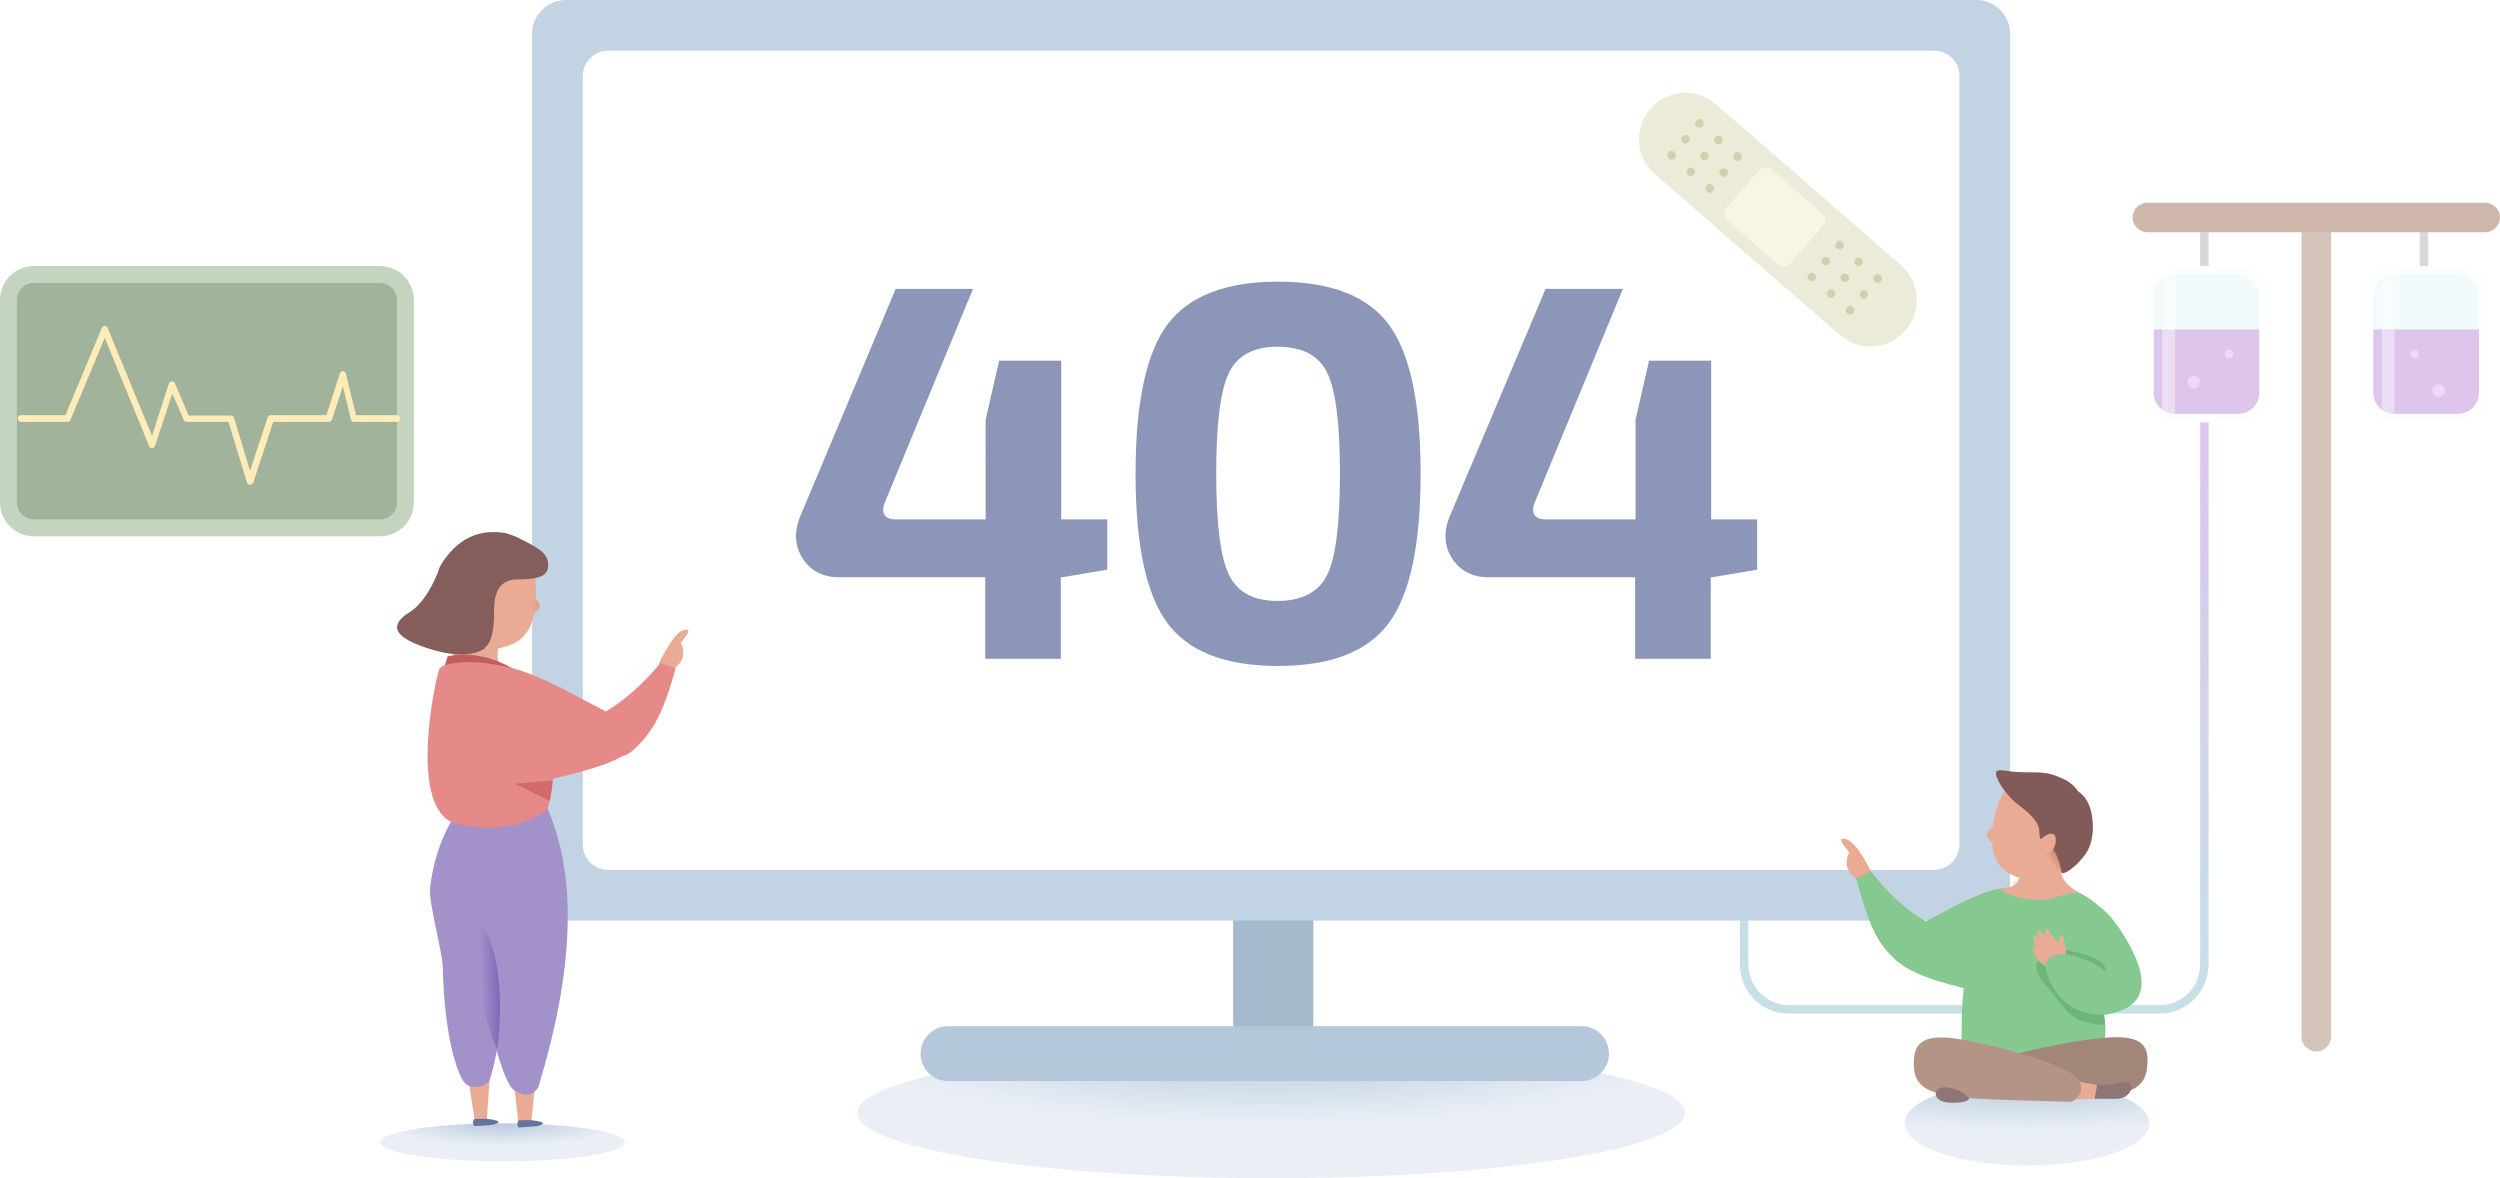 <?xml version="1.0" encoding="utf-8"?>
<!-- Generator: Adobe Illustrator 22.1.0, SVG Export Plug-In . SVG Version: 6.00 Build 0)  -->
<svg version="1.1" id="Layer_1" xmlns="http://www.w3.org/2000/svg" xmlns:xlink="http://www.w3.org/1999/xlink" x="0px" y="0px"
	 viewBox="0 0 592 279" style="enable-background:new 0 0 592 279;" xml:space="preserve">
<style type="text/css">
	.st0{fill:url(#Path_1_);}
	.st1{fill:url(#Oval-12_2_);}
	.st2{fill:#A5B9CD;}
	.st3{fill:#C2D3E4;}
	.st4{fill:#B4C7DB;}
	.st5{fill:#FFFFFF;}
	.st6{fill:#8B96B9;}
	.st7{fill:#ECEAD8;}
	.st8{fill:#F7F5E3;}
	.st9{fill:#D3CFAE;}
	.st10{fill:#C4D4BF;}
	.st11{fill:#A1B49B;}
	.st12{fill:url(#Oval-12_3_);}
	.st13{fill:#EAAB95;}
	.st14{fill:#677499;}
	.st15{fill:#A391CA;}
	.st16{fill:url(#Path-29_1_);}
	.st17{fill:#C15D5D;}
	.st18{fill:#E58989;}
	.st19{fill:#855E5B;}
	.st20{fill:#D36969;}
	.st21{fill:url(#Path-14_2_);}
	.st22{fill:#D4C3B9;}
	.st23{fill:#FDFFFF;}
	.st24{fill:#D8D8D8;}
	.st25{fill:#DDC5EC;}
	.st26{fill:#CAE4E9;fill-opacity:0.207;}
	.st27{fill:#FFFFFF;fill-opacity:0.415;}
	.st28{fill:#EED8FC;}
	.st29{fill:#CEB7AA;}
	.st30{fill:url(#Oval-12-Copy_1_);}
	.st31{fill:#85C991;}
	.st32{filter:url(#Adobe_OpacityMaskFilter);}
	.st33{mask:url(#mask-10_1_);fill:url(#SVGID_1_);}
	.st34{fill:#A3867A;}
	.st35{fill:#6EB57A;}
	.st36{fill:#B39487;}
	.st37{fill:#8D7676;}
	.st38{fill:url(#Path-14_3_);}
	.st39{fill:#825B58;}
	.st40{fill:url(#Path-10_1_);}
	.st41{fill:#FFECB9;}
</style>
<title>Group 13</title>
<desc>Created with Sketch.</desc>
<linearGradient id="Path_1_" gradientUnits="userSpaceOnUse" x1="180.86" y1="252.955" x2="180.86" y2="251.955" gradientTransform="matrix(111 0 0 -141.863 -19608 35983.18)">
	<stop  offset="0" style="stop-color:#DDC5EC"/>
	<stop  offset="1" style="stop-color:#C6E1E6"/>
</linearGradient>
<path id="Path" class="st0" d="M521,100.2l2-2.1v130.2c0,6.4-5.1,11.7-11.5,11.7h-88c-6.4,0-11.5-5.2-11.5-11.7v-14h2v14
	c0,5.3,4.3,9.7,9.5,9.7h88c5.2,0,9.5-4.3,9.5-9.7V100.2z M523,98.1v130.2c0,6.4-5.1,11.7-11.5,11.7h-88c-6.4,0-11.5-5.2-11.5-11.7
	v-14h2v14c0,5.3,4.3,9.7,9.5,9.7h88c5.2,0,9.5-4.3,9.5-9.7V100.2L523,98.1z"/>
<g id="Group-12" transform="translate(126, 0)">
	
		<radialGradient id="Oval-12_2_" cx="55.661" cy="251.659" r="0.595" gradientTransform="matrix(1.898199e-15 31 163.587 -1.001684e-14 -40993.176 -1477.5)" gradientUnits="userSpaceOnUse">
		<stop  offset="0" style="stop-color:#B9CADE"/>
		<stop  offset="1" style="stop-color:#EAEFF5"/>
	</radialGradient>
	<ellipse id="Oval-12" class="st1" cx="175" cy="263.5" rx="98" ry="15.5"/>
	<path id="Rectangle-Copy" class="st2" d="M174,87h3c4.4,0,8,3.6,8,8v147c0,4.4-3.6,8-8,8h-3c-4.4,0-8-3.6-8-8V95
		C166,90.6,169.6,87,174,87z"/>
	<path id="Rectangle" class="st3" d="M8,0h334c4.4,0,8,3.6,8,8v202c0,4.4-3.6,8-8,8H8c-4.4,0-8-3.6-8-8V8C0,3.6,3.6,0,8,0z"/>
	<path id="Rectangle-Copy-3" class="st4" d="M255,249.5L255,249.5c0,3.6-2.9,6.5-6.5,6.5h-150c-3.6,0-6.5-2.9-6.5-6.5l0,0
		c0-3.6,2.9-6.5,6.5-6.5h150C252.1,243,255,245.9,255,249.5z"/>
	<path id="Rectangle_1_" class="st5" d="M18,12h314c3.3,0,6,2.7,6,6v182c0,3.3-2.7,6-6,6H18c-3.3,0-6-2.7-6-6V18
		C12,14.7,14.7,12,18,12z"/>
	<path id="_x34_04" class="st6" d="M136.2,123v11.9l-10.7,1.8h-0.3V156h-17.9v-19.3H72.7c-3.8,0-6.7-1.5-8.6-4.4
		c-1.9-3-2.1-6.2-0.7-9.8l22.7-54.1h18.3l-20.8,50.4c-0.6,1.4-0.6,2.5-0.1,3.2s1.4,1,2.7,1h21.2V99.4l3.2-14h14.7V123H136.2z
		 M176.6,66.7c12.5,0,21.3,3.4,26.3,10.2c5,6.8,7.5,18.5,7.5,35.3s-2.5,28.5-7.5,35.3c-5,6.8-13.8,10.2-26.3,10.2
		c-12.4,0-21.2-3.4-26.2-10.2c-5-6.8-7.5-18.5-7.5-35.3s2.5-28.5,7.5-35.3C155.5,70.1,164.2,66.7,176.6,66.7z M176.5,82.1
		c-5.7,0-9.5,2.1-11.5,6.2c-2,4.1-3,12.1-3,23.9s1,19.8,3,23.9c2,4.1,5.8,6.2,11.5,6.2c5.8,0,9.8-2.1,11.8-6.2c2-4.1,3-12.1,3-23.9
		s-1-19.8-3-23.9C186.3,84.1,182.3,82.1,176.5,82.1z M290.1,123v11.9l-10.7,1.8h-0.3V156h-17.9v-19.3h-34.7c-3.8,0-6.7-1.5-8.6-4.4
		s-2.1-6.2-0.7-9.8L240,68.4h18.3l-20.8,50.4c-0.6,1.4-0.6,2.5-0.1,3.2c0.5,0.7,1.4,1,2.7,1h21.2V99.4l3.2-14h14.7V123H290.1z"/>
	
		<g id="Group-10" transform="translate(295, 52) rotate(-49) translate(-295, -52) translate(284, 12)">
		<path id="Rectangle_2_" class="st7" d="M11,0L11,0c6.1,0,11,4.9,11,11l0,58c0,6.1-4.9,11-11,11l0,0C4.9,80,0,75.1,0,69l0-58
			C0,4.9,4.9,0,11,0z"/>
		<path id="Rectangle_3_" class="st8" d="M5,29l12,0c1.1,0,2,0.9,2,2l0,16c0,1.1-0.9,2-2,2L5,49c-1.1,0-2-0.9-2-2l0-16
			C3,29.9,3.9,29,5,29z"/>
		<g id="Group-4" transform="translate(5, 54)">
			<circle id="Oval" class="st9" cx="1" cy="1" r="1"/>
			<circle id="Oval_1_" class="st9" cx="6" cy="1" r="1"/>
			<circle id="Oval_2_" class="st9" cx="11" cy="1" r="1"/>
			<circle id="Oval_3_" class="st9" cx="1" cy="7" r="1"/>
			<circle id="Oval_4_" class="st9" cx="6" cy="7" r="1"/>
			<circle id="Oval_5_" class="st9" cx="11" cy="7" r="1"/>
			<circle id="Oval_6_" class="st9" cx="1" cy="13" r="1"/>
			<circle id="Oval_7_" class="st9" cx="6" cy="13" r="1"/>
			<circle id="Oval_8_" class="st9" cx="11" cy="13" r="1"/>
		</g>
		<g id="Group-9" transform="translate(5, 10)">
			<circle id="Oval_9_" class="st9" cx="1" cy="1" r="1"/>
			<circle id="Oval_10_" class="st9" cx="6" cy="1" r="1"/>
			<circle id="Oval_11_" class="st9" cx="11" cy="1" r="1"/>
			<circle id="Oval_12_" class="st9" cx="1" cy="7" r="1"/>
			<circle id="Oval_13_" class="st9" cx="6" cy="7" r="1"/>
			<circle id="Oval_14_" class="st9" cx="11" cy="7" r="1"/>
			<circle id="Oval_15_" class="st9" cx="1" cy="13" r="1"/>
			<circle id="Oval_16_" class="st9" cx="6" cy="13" r="1"/>
			<circle id="Oval_17_" class="st9" cx="11" cy="13" r="1"/>
		</g>
	</g>
</g>
<path id="Rectangle-Copy-8" class="st10" d="M8,63h82c4.4,0,8,3.6,8,8v48c0,4.4-3.6,8-8,8H8c-4.4,0-8-3.6-8-8V71C0,66.6,3.6,63,8,63
	z"/>
<path id="Rectangle-Copy-9" class="st11" d="M8,67h82c2.2,0,4,1.8,4,4v48c0,2.2-1.8,4-4,4H8c-2.2,0-4-1.8-4-4V71C4,68.8,5.8,67,8,67
	z"/>
<g id="Group-8" transform="translate(90, 126)">
	<g id="Group">
		
			<radialGradient id="Oval-12_3_" cx="89.611" cy="122.939" r="0.595" gradientTransform="matrix(5.510896e-16 9 47.493 -2.908114e-15 -5809.764 -666.5)" gradientUnits="userSpaceOnUse">
			<stop  offset="0" style="stop-color:#B9CADE"/>
			<stop  offset="1" style="stop-color:#EAEFF5"/>
		</radialGradient>
		<ellipse id="Oval-12_1_" class="st12" cx="29" cy="144.5" rx="29" ry="4.5"/>
		<g id="Group-6">
			
				<g id="Group-3" transform="translate(27.218, 100.88) rotate(-1) translate(-27.218, -100.88) translate(9.718, 59.88)">
				<polygon id="Path-28" class="st13" points="10.1,65.5 12,79.1 14.9,79.1 16.3,63.2 				"/>
				<polygon id="Path-28-Copy" class="st13" points="21,66.5 22.4,80.1 25.4,79.9 27.3,64.4 				"/>
				<path id="Path-30-Copy-2" class="st14" d="M11.9,79c-0.4,0.6-0.4,1.2,0,1.7c2.6-0.1,4.2-0.2,4.6-0.3c0.7-0.2,2.9-0.8-1.7-1.4"/>
				<path id="Path-30-Copy-3" class="st14" d="M22.4,79.5c-0.4,0.6-0.4,1.2,0,1.7c2.6-0.1,4.2-0.2,4.6-0.3c0.7-0.2,2.9-0.8-1.7-1.4"
					/>
				<path id="Path-27" class="st15" d="M21.5,21.1c-1.3,26.2-3.3,42.6-5.9,49c-1,0.9-1.9,1.3-2.6,1.3c-1.2,0-2.4,0.2-3.5-1.4
					c-1.3-1.9-4.3-10.2-4.4-26.9c0-3.9-3.1-15.4-2.7-18.9C3.9,12.8,9.8,1.9,16.9,1.2C29.4,0,30.9,6.6,21.5,21.1z"/>
				<path id="Path-26" class="st15" d="M30.6,6c6.7,16.1,5.6,38.1-3.4,65.8c-1.5,2.1-3.5,2.2-5.9,0.4C17.5,69.4,10.9,34.6,10.9,20
					C10.9,10.3,17.5,5.6,30.6,6z"/>
				
					<linearGradient id="Path-29_1_" gradientUnits="userSpaceOnUse" x1="62.812" y1="68.103" x2="62.158" y2="68.078" gradientTransform="matrix(8.999 0.572 0.157 -32.766 -555.952 2240.543)">
					<stop  offset="0" style="stop-color:#7358B0"/>
					<stop  offset="1" style="stop-color:#A391CA"/>
				</linearGradient>
				<path id="Path-29" class="st16" d="M9.7,29.5c1.7,0,11.4,4.3,8.1,32.5C17.4,66,8,29.5,9.7,29.5z"/>
			</g>
			<path id="Path-31" class="st13" d="M66,31.2c2.3-4.8,4.2-7.5,5.9-8c1.7-0.5,1.4,0.5-0.7,3c1.1,2.1,0.8,4-1,5.7
				C68.4,33.6,67,33.3,66,31.2z"/>
			<path id="Path-20" class="st13" d="M36.6,9.7c1.2,9.7-0.8,15.5-6.2,17.2c-5.3,1.7-8.2,1.4-8.5-1l4.3-16.3C31.5,7.9,34,7,34,7
				S34.9,7.9,36.6,9.7z"/>
			<path id="Path-19" class="st13" d="M29.8,23.4c-2.5,3.2-2.6,7.2-0.3,11.8c3.4,7-13.5-1.1-13.5-2.1c0-0.7,1.9-5.7,5.7-15.1
				L29.8,23.4z"/>
			<path id="Path-2" class="st17" d="M15,32.7l1-3.3c5.7-1.1,11.5,0.2,17.3,4.1s2.2,6-11,6.5L15,32.7z"/>
			<path id="Path-23" class="st18" d="M31.9,32.6c9.4,3.1-3.4,8.6,4.1,13.1c5,3.1,6.2,9.8,3.6,20.2c-6.3,4-13.4,5.1-21.4,3.2
				c-12.1-2.9-4.9-35.4-4.1-36.8C14.9,31,22.5,29.5,31.9,32.6z"/>
			<path id="Path-25" class="st18" d="M0,0"/>
			<path class="st18" d="M66.4,31c-4.2,5-8.4,8.8-12.8,11.4c0,0-0.1,0-0.1,0.1c-8.6-4.4-24-13.8-29.8-10c-4,2.6-2.9,12.2,3.3,28.7
				c13.8-2.5,23.1-4.8,28.1-7c0.9-0.4,1.7-0.8,2.4-1.2c0.7-0.1,1.4-0.5,2-1c5-4.4,7.3-8.5,10.5-19.7L66.4,31z"/>
			<g id="Group-5" transform="translate(4, 0)">
				<path id="Combined-Shape" class="st19" d="M20.6,27.7c-3.3,1.9-8.2,1.7-14.8-0.7c-6.8-2.5-7.6-5.2-2.4-8.3
					c2.4-1.7,4.4-4.7,6.2-8.9C9.7,9.4,9.9,9,10,8.6c0.1-0.3,0.3-0.6,0.4-0.8c0.3-0.5,0.6-1,0.9-1.4C14.5,2,18.4-0.1,23.2,0
					c0.9,0,1.8,0.1,2.7,0.3c0,0,0,0,0,0l0,0c0.8,0.2,1.6,0.5,2.3,0.8c6,2.9,7.5,4.1,7.6,6.6c0.1,2.5-1.7,3.5-7.2,3.5
					c-3.7,0-5.5,2.3-5.6,6.9c0.1,5-0.6,8.1-2.2,9.3c0,0,0,0-0.1,0C20.8,27.6,20.7,27.7,20.6,27.7z"/>
				<path id="Path-3" class="st20" d="M36.9,58.8l-9,0.8l8.3,4.1c0.2-1,0.3-1.8,0.4-2.4C36.7,60.8,36.8,59.9,36.9,58.8z"/>
				
					<linearGradient id="Path-14_2_" gradientUnits="userSpaceOnUse" x1="27.588" y1="132.049" x2="28.645" y2="132.049" gradientTransform="matrix(3 0 0 -4.5 -51.211 611.472)">
					<stop  offset="0" style="stop-color:#EAAB95"/>
					<stop  offset="1" style="stop-color:#DF9A81"/>
				</linearGradient>
				<path id="Path-14" class="st21" d="M31.7,15c1.4,0.9,2.1,1.7,2.1,2.5c0,0.8-0.8,1.4-2.4,2l-0.6-2.7l0.6-1.8H31.7z"/>
			</g>
		</g>
	</g>
</g>
<path id="Rectangle-Copy-5" class="st22" d="M552,55.5v190c0,1.9-1.6,3.5-3.5,3.5l0,0c-1.9,0-3.5-1.6-3.5-3.5v-190
	c0-1.9,1.6-3.5,3.5-3.5l0,0C550.4,52,552,53.6,552,55.5z"/>
<path id="Rectangle_4_" class="st23" d="M514,63h17c3.3,0,6,2.7,6,6v25c0,3.3-2.7,6-6,6h-17c-3.3,0-6-2.7-6-6V69
	C508,65.7,510.7,63,514,63z"/>
<path id="Rectangle-Copy-6" class="st23" d="M566,63h17c3.3,0,6,2.7,6,6v25c0,3.3-2.7,6-6,6h-17c-3.3,0-6-2.7-6-6V69
	C560,65.7,562.7,63,566,63z"/>
<g>
	<rect x="521" y="55" class="st24" width="2" height="8"/>
	<rect x="573" y="55" class="st24" width="2" height="8"/>
</g>
<path id="Rectangle_6_" class="st25" d="M510,78h25v15c0,2.8-2.2,5-5,5h-15c-2.8,0-5-2.2-5-5V78z"/>
<path id="Rectangle_7_" class="st26" d="M535,78h-25v-8c0-2.8,2.2-5,5-5h15c2.8,0,5,2.2,5,5V78z"/>
<path id="Rectangle-Copy-10" class="st26" d="M587,78h-25v-8c0-2.8,2.2-5,5-5h15c2.8,0,5,2.2,5,5V78z"/>
<path id="Rectangle-Copy-7" class="st25" d="M562,78h25v15c0,2.8-2.2,5-5,5h-15c-2.8,0-5-2.2-5-5V78z"/>
<rect id="Rectangle_8_" x="512" y="64" class="st27" width="3" height="34"/>
<rect id="Rectangle-Copy-11" x="564" y="64" class="st27" width="3" height="34"/>
<g>
	<circle class="st28" cx="519.5" cy="90.5" r="1.5"/>
	<circle class="st28" cx="527.8" cy="83.8" r="1"/>
</g>
<g>
	<circle class="st28" cx="577.5" cy="92.5" r="1.5"/>
	<circle class="st28" cx="571.8" cy="83.8" r="1"/>
</g>
<path id="Rectangle_9_" class="st29" d="M508.5,48h80c1.9,0,3.5,1.6,3.5,3.5l0,0c0,1.9-1.6,3.5-3.5,3.5h-80c-1.9,0-3.5-1.6-3.5-3.5
	l0,0C505,49.6,506.6,48,508.5,48z"/>
<path id="Path-7" class="st29" d="M0,0"/>
<g id="Group-2" transform="translate(435, 182)">
	
		<radialGradient id="Oval-12-Copy_1_" cx="-253.8" cy="69.047" r="0.595" gradientTransform="matrix(1.224648e-15 20 105.54 -6.462476e-15 -7242.266 5150)" gradientUnits="userSpaceOnUse">
		<stop  offset="0" style="stop-color:#B9CADE"/>
		<stop  offset="1" style="stop-color:#EAEFF5"/>
	</radialGradient>
	<ellipse id="Oval-12-Copy" class="st30" cx="45" cy="84" rx="29" ry="10"/>
	<g id="Group-11">
		<path id="Path-31_1_" class="st13" d="M8.2,24.7c-2.3-4.8-4.4-7.5-6.1-8s-1.5,0.5,0.8,3.1c-1.1,2.2-0.8,4.1,1,5.8
			S7.1,26.9,8.2,24.7z"/>
		<path class="st31" d="M66.7,37.6c-1-1.3-1.7-2.3-2.2-2.8c-1.1-1.2-2.2-2-3-2.7c-1.3-1.1-2.9-2.1-4.7-3c-0.2,0.1-0.4,0.2-0.6,0.2
			l-11.4,0.3c-0.1-0.1-0.2-0.1-0.3-0.2C38.9,25.7,29,32.1,21,36.2c-0.1-0.1-0.3-0.2-0.4-0.3c-4.3-2.5-8.5-6.3-12.5-11.5L4.5,26
			c3.2,11.2,4.7,15.1,9.6,19.5c0.2,0.2,0.4,0.3,0.7,0.5c0.9,0.8,2.3,1.6,4,2.4c3.1,1.4,6.8,2.5,11.2,3.6c-0.4,3.5-0.5,7.7-0.5,12.7
			c11.3,4.4,22.5,4.9,33.5,1.4c0.7-2.7,0.7-5.3,0.2-7.8c0.2,0,0.5-0.1,0.7-0.1C73.8,56.5,74.8,49.7,66.7,37.6z"/>
		<defs>
			<filter id="Adobe_OpacityMaskFilter" filterUnits="userSpaceOnUse" x="40.1" y="25.9" width="6.7" height="2.5">
				<feColorMatrix  type="matrix" values="1 0 0 0 0  0 1 0 0 0  0 0 1 0 0  0 0 0 1 0"/>
			</filter>
		</defs>
		<mask maskUnits="userSpaceOnUse" x="40.1" y="25.9" width="6.7" height="2.5" id="mask-10_1_">
			<g class="st32">
				<path id="path-9_2_" class="st5" d="M42.4,18c2.2,6.7,1.4,10.1-2.4,10.2c-2.2,0.1,0.4,2.5,7.4,2.9c1.4,0.1,4.6-0.6,9.5-2
					c-3.2-1.8-4.4-4-3.8-6.5c0.3-1.2,0.8-4.5-0.9-5.3C51,16.9,47.8,17.1,42.4,18z"/>
			</g>
		</mask>
		
			<linearGradient id="SVGID_1_" gradientUnits="userSpaceOnUse" x1="-279.608" y1="80.61" x2="-279.734" y2="81.563" gradientTransform="matrix(6.699 0 0 -2.461 1916.819 226.058)">
			<stop  offset="0" style="stop-color:#EAAB95"/>
			<stop  offset="1" style="stop-color:#D38B72"/>
		</linearGradient>
		<path class="st33" d="M43.2,25.9c1.5,0.4,2.6,0.5,3.3,0.2c1-0.4-0.7,3.5-4.7,1.9C39.1,26.9,39.6,26.2,43.2,25.9z"/>
		<path id="Path-45-Copy" class="st34" d="M66.3,63.6c6.1,0.1,7.8,2.2,7.1,7.5c-0.7,5.3-5.4,5.6-8.8,6.2c-2.3,0.4-12,0.2-29.1-0.7
			c-2.6-1.9-2.7-3.9-0.4-6C38.5,67.5,60.1,63.5,66.3,63.6z"/>
		<polygon id="Path-51" class="st13" points="51.2,73 62.9,75.2 61.5,78.2 50.2,78.5 		"/>
		<path id="Path-57" class="st35" d="M50,52c4.7,5.2,4.5,8.2,13.5,8.7c0-0.8-0.2-1.6-0.3-2.5S62.9,57,63,56.9
			C54.6,49.8,50,46,49,45.5C47.5,44.8,45.3,46.8,50,52z"/>
		<path id="Path-37" class="st35" d="M54,42.9c5.1,1,8.2,2.2,9.1,3.5c0.9,1.3,0.9,1.8,0,1.4l-8.4,3.1v-4.5L54,42.9z"/>
		<path id="Combined-Shape_1_" class="st13" d="M47.5,45.1c-0.6-0.7-1.4-2.5-0.9-3.1c0.2-0.2,0.5,0,0.8,0.3
			c-0.5-0.8-1.2-2.2-0.7-2.7c0.3-0.3,0.9,0.3,1.5,1.2c-0.5-0.8-0.9-1.9-0.5-2.4c0.3-0.4,1.4,0.9,2.1,2c-0.4-0.8-0.8-1.9-0.5-2.3
			c0.4-0.6,2,1.7,2.7,2.9c0.1,0.1,0.2,0.2,0.5,0.3c0-0.1,0-0.2,0-0.2c0.1-1.1,0.3-1.7,0.6-1.8c0.3-0.1,0.7,1,1,3.4
			c0.1,0.5,0.1,1.2,0,2l-3.4,2.7C49,46.6,47.9,45.9,47.5,45.1z"/>
		<path id="Path-46" class="st31" d="M62,58.3c-5.5-0.4-9.3-3-11.5-7.8c-2.2-4.8-0.9-6.9,4-6.5c5.4,1.2,8.9,3.2,10.4,5.9
			c1.3,2.4,3,7-0.2,8C63.9,58.2,63,58.3,62,58.3z"/>
		<path id="Path-45" class="st36" d="M25.9,63.7c-6.1-0.3-7.9,1.7-7.7,7c0.3,5.4,5,6,8.3,6.8c2.2,0.6,11.9,1,29.1,1.4
			c2.7-1.7,3-3.7,0.8-6C53.3,69.5,32,64,25.9,63.7z"/>
		<path id="Path-52-Copy" class="st37" d="M31.3,78.1c-0.2,0.7-1.7,1.1-4.6,1c-4.4-0.1-4.2-4-0.8-3.6C28.2,75.7,30,76.6,31.3,78.1
			L31.3,78.1z"/>
		<path id="Path-52" class="st37" d="M61,78.2c0.7,0,2.4,0,5.1,0c4,0,4.9-4.6,1.5-3.9c-2.3,0.5-4.3,0.7-6,0.6L61,78.2z"/>
		
			<g id="Group-7" transform="translate(46.669, 15.454) scale(-1, 1) rotate(-7) translate(-46.669, -15.454) translate(34.669, 3.954)">
			<path class="st13" d="M4.7,17.9C4.6,17,4.5,15,5.1,13.7L0.4,7C11,2.7,16.8,0.6,18.1,0.5c1.8-0.1,3.2,4.8,3.3,5.2
				c1.5,9.1-0.3,14.5-5.4,16.1c-0.7,0.2-1.3,0.4-1.9,0.5c0.3,1.5,1.3,2.4,3,2.7c2.2,0.3-0.7,2.4-7.7,2c-1.4-0.1-4.5-1.2-9.2-3.2
				C3.5,22.4,5,20.4,4.7,17.9z"/>
			
				<linearGradient id="Path-14_3_" gradientUnits="userSpaceOnUse" x1="232.689" y1="94.642" x2="233.745" y2="94.642" gradientTransform="matrix(-2.598 0.546 -0.319 -4.445 655.688 306.416)">
				<stop  offset="0" style="stop-color:#EAAB95"/>
				<stop  offset="1" style="stop-color:#DF9A81"/>
			</linearGradient>
			<path id="Path-14_1_" class="st38" d="M21.2,10.5c1.2,0.9,1.9,1.7,1.9,2.5c0,0.8-0.7,1.4-2.1,2l-0.5-2.7l0.5-1.8H21.2z"/>
		</g>
		<path id="Combined-Shape_2_" class="st39" d="M57.1,5.4c2.3,1.5,3.5,4.4,3.5,8.6c0,1.6-0.4,4.3-1.6,6c-2.1,3.2-5.7,5.7-6,4.4
			c-0.5-1.9-0.5-2.3-2.5-6s-0.5-1.3-1.5-1.3c-0.7,0-1.1-0.7-1.1-2.2c0-2.7-3.3-5-5.3-6.6C40,6.3,37.2,2,37.7,0.8
			c0.2-0.5,1.2-0.5,3-0.2c1,0.2,3.1,0.3,6.5,0.3l0,0c2.2,0,4.2,0.5,5.8,1.3C54.8,2.9,56.1,3.9,57.1,5.4z"/>
		
			<linearGradient id="Path-10_1_" gradientUnits="userSpaceOnUse" x1="-298.647" y1="74.73" x2="-298.313" y2="75.072" gradientTransform="matrix(3.949 0 0 -5.693 1230.312 448.196)">
			<stop  offset="0" style="stop-color:#EAAB95"/>
			<stop  offset="1" style="stop-color:#D38B72"/>
		</linearGradient>
		<path id="Path-10" class="st40" d="M49.3,20c0.4,0.3,0.4,1,1,1.6c0.7,0.7,2.6,2.5,2.8,3.1c0.4,1.3-0.4-3.8-1.9-5.5
			C51.1,19.3,48.7,19.5,49.3,20z"/>
		<path id="Path-15" class="st13" d="M48.9,16.2c1.1-0.9,2.7-1.3,2.9,0.4c0.1,0.9-0.2,2.5-1.3,3.2c-0.8,0.5-2.3,0.6-2.9,0.2
			C46.1,19.1,47.8,17.1,48.9,16.2z"/>
		<path id="Path-8" class="st13" d="M39.3,28.9c-0.1-0.2-0.2-0.3-0.3-0.5c0.3,0,0.6-0.1,0.8-0.1S39.9,28.5,39.3,28.9z"/>
	</g>
</g>
<path class="st41" d="M59.2,114.8C59.2,114.8,59.2,114.8,59.2,114.8c-0.3,0-0.6-0.2-0.7-0.5l-4.4-14.4h-9.9c-0.3,0-0.6-0.2-0.7-0.5
	l-2.7-6.2l-4.1,12.4c-0.1,0.3-0.4,0.5-0.7,0.5c-0.3,0-0.6-0.2-0.7-0.5L24.8,80l-8.1,19.4c-0.1,0.3-0.4,0.5-0.7,0.5H5
	c-0.4,0-0.8-0.3-0.8-0.8s0.3-0.8,0.8-0.8h10.5l8.6-20.6c0.1-0.3,0.4-0.5,0.7-0.5c0,0,0,0,0,0c0.3,0,0.6,0.2,0.7,0.5L36,103.2
	L40,90.8c0.1-0.3,0.4-0.5,0.7-0.5c0.3,0,0.6,0.2,0.7,0.5l3.3,7.6h10c0.3,0,0.6,0.2,0.7,0.5l3.8,12.6l4.2-12.7
	c0.1-0.3,0.4-0.5,0.7-0.5h13.2l3.2-9.9c0.1-0.3,0.4-0.5,0.7-0.5c0.3,0,0.6,0.2,0.7,0.6l2.4,9.8H94c0.4,0,0.8,0.3,0.8,0.8
	s-0.3,0.8-0.8,0.8H83.8c-0.3,0-0.6-0.2-0.7-0.6l-1.9-7.8l-2.6,7.9c-0.1,0.3-0.4,0.5-0.7,0.5H64.7L60,114.2
	C59.9,114.5,59.6,114.8,59.2,114.8z"/>
</svg>
